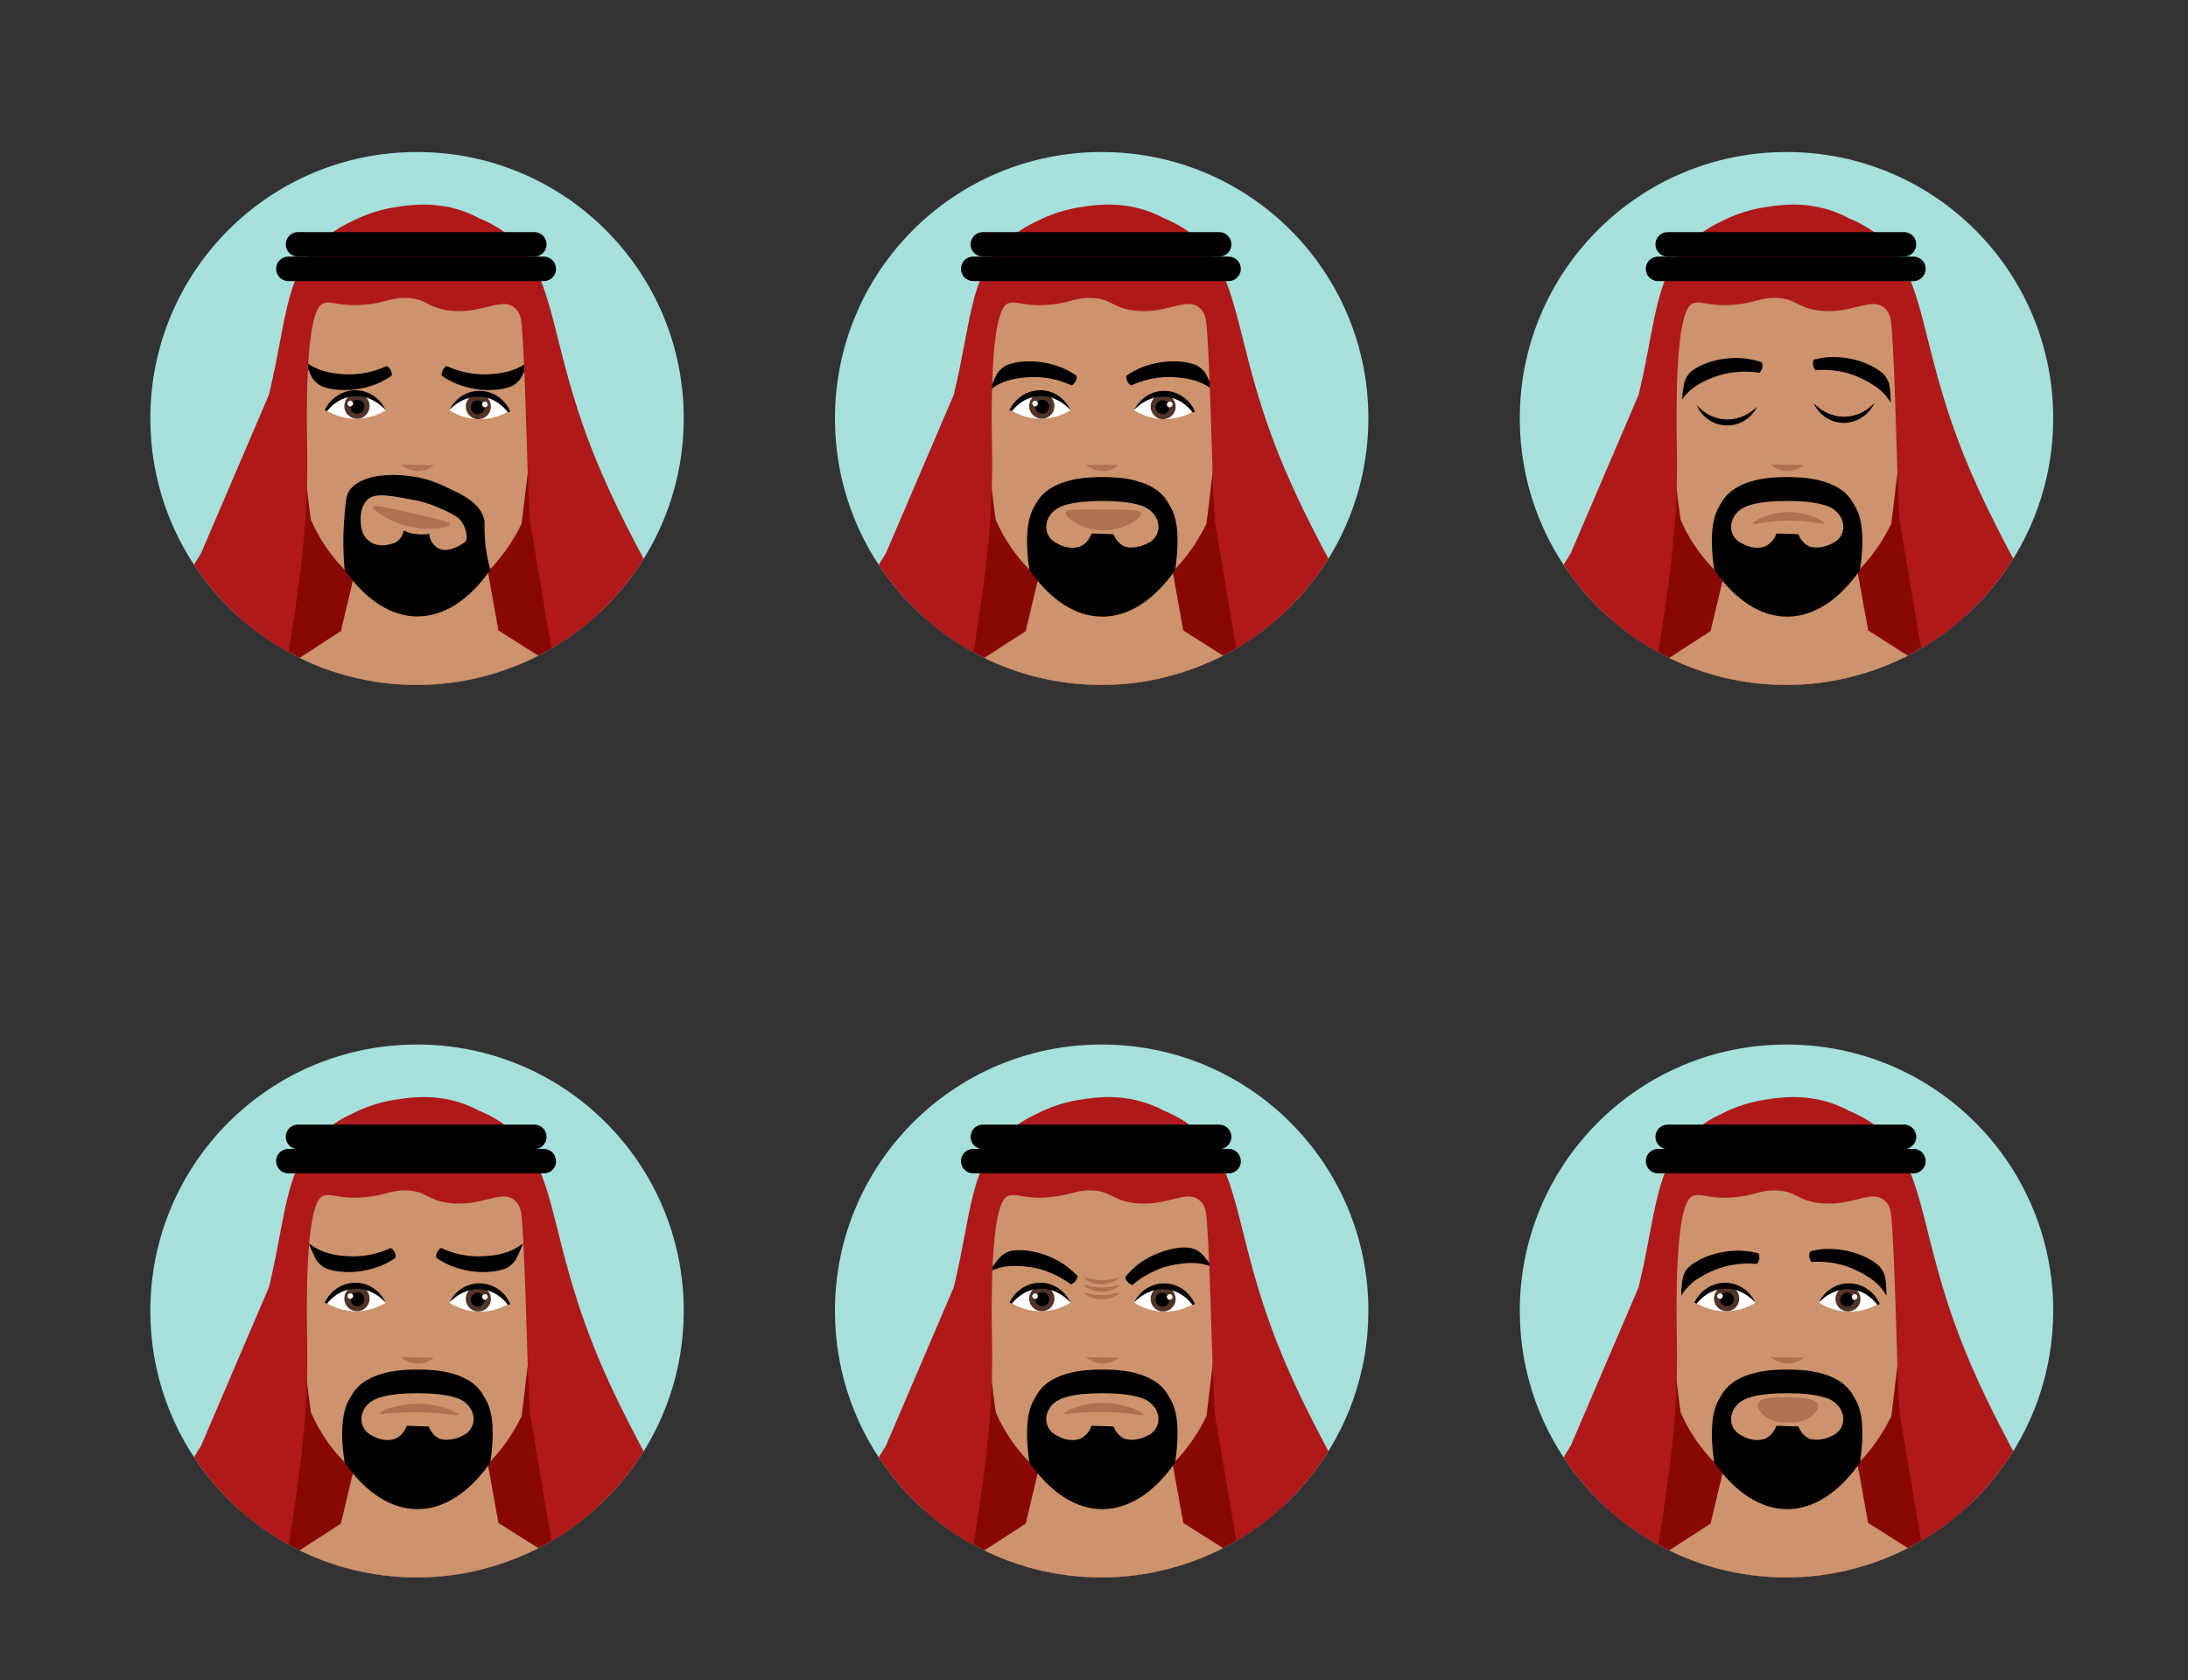 <?xml version="1.0" encoding="utf-8"?>
<!-- Generator: Adobe Illustrator 26.0.1, SVG Export Plug-In . SVG Version: 6.00 Build 0)  -->
<svg version="1.1" id="Layer_1" xmlns="http://www.w3.org/2000/svg" xmlns:xlink="http://www.w3.org/1999/xlink" x="0px" y="0px"
	 viewBox="0 0 1000 768" style="enable-background:new 0 0 1000 768;" xml:space="preserve">
<rect x="0" y="0" width="1000" height="768" fill="#333333" stroke="none"/>
<style type="text/css">
	.st0{fill:#A5E0DC;}
	.st1{clip-path:url(#SVGID_00000011711011314482057530000003774864673691368379_);}
	.st2{fill:#890804;}
	.st3{fill:#CC936D;}
	.st4{fill:#AF7151;}
	.st5{fill:#FFFFFF;}
	.st6{fill:#513328;}
	.st7{fill:#C48C66;}
	.st8{fill:#AF1919;}
	.st9{clip-path:url(#SVGID_00000137093407510919627660000016966410327141888665_);}
	.st10{clip-path:url(#SVGID_00000154413351099619053110000002313782463873631902_);}
	.st11{clip-path:url(#SVGID_00000178192267187459931370000005479451143169984645_);}
	.st12{clip-path:url(#SVGID_00000057121559047256289950000013940112009382064026_);}
	.st13{clip-path:url(#SVGID_00000160165820963705243900000010234530477698460306_);}
</style>
<g>
	<g>
		<path class="st0" d="M312.5,191.2c0,56.7-38.7,104.3-91.1,117.9c-1,0.3-2.1,0.5-3.1,0.8c-8.9,2.1-18.1,3.2-27.7,3.2
			c-8.8,0-17.4-0.9-25.7-2.7c-0.9-0.2-1.9-0.4-2.8-0.6c-53.6-12.8-93.4-61-93.4-118.5c0-67.3,54.5-121.8,121.8-121.8
			C257.9,69.4,312.5,123.9,312.5,191.2z"/>
		<g>
			<defs>
				<path id="SVGID_1_" d="M312.5,191.2c0,56.7-38.7,104.3-91.1,117.9c-1,0.3-2.1,0.5-3.1,0.8c-8.9,2.1-18.1,3.2-27.7,3.2
					c-8.8,0-17.4-0.9-25.7-2.7c-0.9-0.2-1.9-0.4-2.8-0.6c-53.6-12.8-93.4-61-93.4-118.5c0-67.3,54.5-121.8,121.8-121.8
					C257.9,69.4,312.5,123.9,312.5,191.2z"/>
			</defs>
			<clipPath id="SVGID_00000124867658297366201500000003107095612953988257_">
				<use xlink:href="#SVGID_1_"  style="overflow:visible;"/>
			</clipPath>
			<g style="clip-path:url(#SVGID_00000124867658297366201500000003107095612953988257_);">
				<polygon class="st2" points="92.6,355.1 130.8,185.9 139.2,134.1 241.6,134.1 249.9,191.7 294.1,355.1 				"/>
				<path class="st3" d="M257.6,307c-21.5,7.1-43,14.3-64.5,21.4c-22.2-7-44.3-14-66.5-21c9.7-6.3,19.5-12.6,29.2-18.9
					c3.4-14.2,6.7-28.3,10.1-42.5c18.1,0,36.2,0,54.3,0c2.5,14.1,5.1,28.1,7.6,42.2C237.7,294.5,247.7,300.8,257.6,307z"/>
				<path class="st3" d="M244.5,186.9c-0.2,2.8-1.2,11.6-3.3,29.2c-1.2,9.8-2.1,17.9-2.8,23.3c-4.1,8.3-12.9,23.2-29.2,32.3
					c-10.1,5.6-17.1,5.8-18.8,5.8c-9.2,0-16-3.8-20.7-6.9c-16.1-10.8-24.1-24.8-27.6-33c-0.6-4.1-1.4-10.2-2.2-17.5
					c-1.1-8.7-3.1-25.3-3.5-33.1c-0.9-14.7-3-43.5,15.8-61.4c14.9-14.2,34.2-14.7,38.3-14.8c4.1,0,24,0.3,39,14.8
					C247.9,143.3,245.6,172.1,244.5,186.9z"/>
				<path class="st4" d="M198.3,212.6c-0.8,0.7-3.1,2.5-6.5,2.7c-4.7,0.4-7.9-2.4-8.5-2.9c2.9,0.1,5.8,0.1,8.7,0.1
					C194.1,212.6,196.2,212.6,198.3,212.6z"/>
				<g>
					<g>
						<path class="st5" d="M176.2,187.6c-4.1-6.5-10.8-9.8-17-8.4c-6.3,1.4-9.6,7-10.3,8.3c2.3,1.4,6.8,3.7,12.7,3.9
							C168.7,191.7,173.9,189,176.2,187.6z"/>
						<g>
							<path class="st6" d="M157.4,186.1c0.2,3.2,3,5.5,6.2,5.3c3.2-0.2,5.5-3,5.3-6.2c-0.2-3.2-3-5.5-6.2-5.3
								C159.5,180.1,157.1,182.9,157.4,186.1z"/>
							<path d="M160.2,186.2c0.1,1.8,1.7,3.1,3.4,2.9c1.8-0.1,3.1-1.7,2.9-3.4c-0.1-1.8-1.7-3.1-3.4-2.9
								C161.4,182.9,160.1,184.4,160.2,186.2z"/>
							<path class="st5" d="M158.8,184.6c0.1,0.7,0.7,1.2,1.4,1.2c0.7-0.1,1.2-0.7,1.2-1.4c-0.1-0.7-0.7-1.2-1.4-1.2
								S158.8,183.9,158.8,184.6z"/>
						</g>
						<path d="M176.2,187.4c-0.4-0.4-6.6-7.6-15.8-6.1c-6.4,1-10,5.5-10.9,6.6c-0.2-0.1-0.4-0.1-0.7-0.2c-0.1-0.1-0.3-0.1-0.4-0.2
							c2.7-5.8,8.6-9.4,14.8-9.1C168.8,178.7,173.8,182.2,176.2,187.4z"/>
					</g>
					<g>
						<path class="st5" d="M205.4,187.5c4.3-6.4,11-9.5,17.2-8c6.3,1.6,9.4,7.3,10,8.5c-2.4,1.4-6.9,3.5-12.8,3.6
							C212.9,191.8,207.7,189,205.4,187.5z"/>
						<g>
							<path class="st6" d="M224.3,186.5c-0.3,3.2-3.2,5.4-6.3,5.1c-3.2-0.3-5.4-3.2-5.1-6.3c0.3-3.2,3.2-5.4,6.3-5.1
								C222.4,180.5,224.7,183.3,224.3,186.5z"/>
							<path d="M221.5,186.5c-0.2,1.7-1.7,3-3.5,2.8c-1.7-0.2-3-1.7-2.8-3.5c0.2-1.7,1.7-3,3.5-2.8
								C220.4,183.2,221.7,184.8,221.5,186.5z"/>
							<path class="st5" d="M222.9,185c-0.1,0.7-0.7,1.2-1.4,1.2c-0.7-0.1-1.2-0.7-1.2-1.4c0.1-0.7,0.7-1.2,1.4-1.2
								C222.5,183.6,223,184.3,222.9,185z"/>
						</g>
						<path d="M205.5,187.3c0.4-0.4,6.8-7.4,15.9-5.7c6.4,1.2,9.9,5.8,10.7,6.9c0.2-0.1,0.4-0.1,0.7-0.2c0.1,0,0.3-0.1,0.4-0.2
							c-2.5-5.9-8.3-9.6-14.5-9.4C213.1,178.8,208,182.2,205.5,187.3z"/>
					</g>
					<path d="M207.4,174.9c1.5,0.7,5.7,2.5,11.9,3.2c8.7,0.9,14.1-1.2,15.2-1.9c1.5-0.9,2.6-2.1,2.6-2.1c0.9-1,1.4-1.9,2-3.2
						c0.7-1.5,1.6-3.4,2.5-5.8c-0.3,0.2-0.6,0.5-0.9,0.7c0,0-1.7,1.3-3.8,2.3c-7.3,3.6-17.4,3-17.4,3c-6.5-0.3-11.7-2.1-15.4-3.8
						c-0.4,0.2-1.5,1-2,2.5c-0.3,0.8-0.3,1.4-0.2,1.9C203.2,172.7,205,173.8,207.4,174.9z"/>
				</g>
				<g>
					<path d="M173.5,174.9c-1.5,0.7-5.7,2.5-11.9,3.2c-8.7,0.9-14.1-1.2-15.2-1.9c-1.5-0.9-2.6-2.1-2.6-2.1c-0.9-1-1.4-1.9-2-3.2
						c-0.7-1.5-1.6-3.4-2.5-5.8c0.3,0.2,0.6,0.5,0.9,0.7c0,0,1.7,1.3,3.8,2.3c7.3,3.6,17.4,3,17.4,3c6.5-0.3,11.7-2.1,15.4-3.8
						c0.4,0.2,1.5,1,2,2.5c0.3,0.8,0.3,1.4,0.2,1.9C177.7,172.7,175.8,173.8,173.5,174.9z"/>
				</g>
				<rect x="188.9" y="219.1" class="st7" width="3.8" height="8.5"/>
				<path d="M204.4,222.9c-3.3-1.6-7.7-3.6-14-4.8c-4.1-0.7-22.2-3.5-30.2,5.4c-2,2.2-2.3,6.3-2.9,14.3c-0.7,9.4-0.3,17.2,0.2,22.7
					c10,14.3,21.7,21.3,33.3,21.3c11.6,0,23.3-7,33.3-21.3c-0.9-3.3-2.1-8.3-2.5-14.5c-0.4-6.2,0.3-6.8-0.6-9.5
					C218.8,229.7,211.5,226.2,204.4,222.9z M184.5,242.5c-0.1,0.8-0.6,2.7-2.2,4.3c-1.3,1.3-2.7,1.7-4.1,2c-0.9,0.3-5.2,1.3-8.7-0.9
					c0,0,0,0-0.1,0c0,0-2.1-1.3-3.4-3.9c-1.2-2.3-2.7-11.6,2.2-15.8c3.5-3,9.8-1.8,22.7,0.7c0,0,7.1,1.4,16.1,6.3
					c0.9,0.5,2.6,1.4,4,3.3c2.2,3.1,3.1,8.2,1.4,9.4c0,0,0,0,0,0c-1.9,1.3-7.3,4.9-11.7,2.9c-2.3-1-3.5-3.2-3.7-3.7
					c-0.6-1.2-0.8-2.4-0.9-3.1c-1.4,0.3-3.5,0.5-6,0.1C187.6,243.9,185.7,243.2,184.5,242.5z"/>
				<g>
					<path class="st8" d="M67.1,315.7c-0.2,0.9-0.3,1.7-0.4,2.6l0.1-1.8L67.1,315.7z"/>
				</g>
				<g>
					<path class="st8" d="M324.8,386.7c-0.5-1-1.5-2.4-2.9-3.8c0,0-0.5-0.5-1.4-1.1c-0.7-0.5-1.5-1.1-2.5-1.6
						c-9.5-4.7-24.5-2.3-24.5-2.3c-5.1,0.9-12.2,2.4-20.6,5.4c-4.1,1.5-8.5,3.3-13.2,5.7c0.1-1.9,0.2-3.8,0.2-5.6
						c0.6-22-0.8-40-2.4-52.8c-1-8.2-1.7-12.3-7.5-46.1c-5.1-30.5-7.7-45.8-7.8-46.5c-1.4-19.4-1.8-64.5-3.7-88.8
						c-0.2-2.5-0.5-6.2-3.3-8.5c-6.1-5.3-15.4,3.5-30.9,1.1c-9.5-1.5-9.4-5.3-18.6-5.6c-7.5-0.2-9.4,2.3-19.2,3.1
						c-11.8,1-14.8-2.1-18.8-0.6c-8.6,3.1-7.5,53.8-7.3,66.5c0.7,38.6-4.3,68.4-14.3,128c-3.3,19.9-6.8,36.7-9.5,48.9
						c-0.4,1.9-0.9,3.8-1.2,5.5c-0.9-0.3-12.2-4.3-20.6-6c-0.8-0.2-1.6-0.3-2.3-0.4c-5.4-0.9-9.6-0.3-12.5,0
						c-10.2,1.2-24.2,5.9-24.8,6.1c-2.1-28.6,2-51.2,5.7-65.5c5.5-20.9,13.5-37.2,17.7-45.5c4.9-9.7,9.6-17.6,13.3-23.4l31-72.4
						c8.7-35.9,7-57.5,27.5-73.1c3.4-2.6,7-4.7,10.6-6.3c9.4-4.9,18-6.2,21.8-6.7c6.1-0.9,19.3-2.6,33.5,4c0.9,0.4,1.8,0.9,2.7,1.4
						c0,0,0,0,0.1,0c3.1,1.3,6.3,2.9,9.4,4.9c23.5,15.5,21.8,40.5,35.8,83.4c17.9,54.5,42.7,83.1,57.1,126.1c0,0.1,0.1,0.2,0.1,0.3
						C332.7,348.8,330.8,371.4,324.8,386.7z"/>
					<path d="M244.2,117.3h-108c-3.1,0-5.6-2.5-5.6-5.6l0,0c0-3.1,2.5-5.6,5.6-5.6h108c3.1,0,5.6,2.5,5.6,5.6l0,0
						C249.8,114.8,247.3,117.3,244.2,117.3z"/>
					<path d="M248.6,128.5H131.8c-3.1,0-5.6-2.5-5.6-5.6l0,0c0-3.1,2.5-5.6,5.6-5.6h116.7c3.1,0,5.6,2.5,5.6,5.6l0,0
						C254.2,125.9,251.7,128.5,248.6,128.5z"/>
				</g>
				<g>
					<path class="st4" d="M205.7,239.8c-0.2,1.5-9.2,3-18.3,1c-9.4-2.1-17.3-7.7-17-9.1c0.3-1.2,6,0.2,17.5,2.8
						C199.9,237.2,205.9,238.5,205.7,239.8z"/>
				</g>
			</g>
		</g>
	</g>
	<g>
		<path class="st0" d="M625.4,191.2c0,56.7-38.7,104.3-91.1,117.9c-1,0.3-2.1,0.5-3.1,0.8c-8.9,2.1-18.1,3.2-27.7,3.2
			c-8.8,0-17.4-0.9-25.7-2.7c-0.9-0.2-1.9-0.4-2.8-0.6c-53.6-12.8-93.4-61-93.4-118.5c0-67.3,54.5-121.8,121.8-121.8
			C570.9,69.4,625.4,123.9,625.4,191.2z"/>
		<g>
			<defs>
				<path id="SVGID_00000181779321020920122780000014565499048000016555_" d="M625.4,191.2c0,56.7-38.7,104.3-91.1,117.9
					c-1,0.3-2.1,0.5-3.1,0.8c-8.9,2.1-18.1,3.2-27.7,3.2c-8.8,0-17.4-0.9-25.7-2.7c-0.9-0.2-1.9-0.4-2.8-0.6
					c-53.6-12.8-93.4-61-93.4-118.5c0-67.3,54.5-121.8,121.8-121.8C570.9,69.4,625.4,123.9,625.4,191.2z"/>
			</defs>
			<clipPath id="SVGID_00000144308313008636805300000002890621140607325855_">
				<use xlink:href="#SVGID_00000181779321020920122780000014565499048000016555_"  style="overflow:visible;"/>
			</clipPath>
			<g style="clip-path:url(#SVGID_00000144308313008636805300000002890621140607325855_);">
				<polygon class="st2" points="405.6,355.1 443.7,185.9 452.2,134.1 554.6,134.1 562.9,191.7 607.1,355.1 				"/>
				<path class="st3" d="M570.6,307c-21.5,7.1-43,14.3-64.5,21.4c-22.2-7-44.3-14-66.5-21c9.7-6.3,19.5-12.6,29.2-18.9
					c3.4-14.2,6.7-28.3,10.1-42.5c18.1,0,36.2,0,54.3,0c2.5,14.1,5.1,28.1,7.6,42.2C550.7,294.5,560.6,300.8,570.6,307z"/>
				<path class="st3" d="M557.5,186.9c-0.2,2.8-1.2,11.6-3.3,29.2c-1.2,9.8-2.1,17.9-2.8,23.3c-4.1,8.3-12.9,23.2-29.2,32.3
					c-10.1,5.6-17.1,5.8-18.8,5.8c-9.2,0-16-3.8-20.7-6.9c-16.1-10.8-24.1-24.8-27.6-33c-0.6-4.1-1.4-10.2-2.2-17.5
					c-1.1-8.7-3.1-25.3-3.5-33.1c-0.9-14.7-3-43.5,15.8-61.4c14.9-14.2,34.2-14.7,38.3-14.8c4.1,0,24,0.3,39,14.8
					C560.9,143.3,558.6,172.1,557.5,186.9z"/>
				<path class="st4" d="M511.3,212.6c-0.8,0.7-3.1,2.5-6.5,2.7c-4.7,0.4-7.9-2.4-8.5-2.9c2.9,0.1,5.8,0.1,8.7,0.1
					C507.1,212.6,509.2,212.6,511.3,212.6z"/>
				<g>
					<g>
						<path class="st5" d="M489.2,187.6c-4.1-6.5-10.8-9.8-17-8.4c-6.3,1.4-9.6,7-10.3,8.3c2.3,1.4,6.8,3.7,12.7,3.9
							C481.7,191.7,486.9,189,489.2,187.6z"/>
						<g>
							<path class="st6" d="M470.4,186.1c0.2,3.2,3,5.5,6.2,5.3c3.2-0.2,5.5-3,5.3-6.2c-0.2-3.2-3-5.5-6.2-5.3
								C472.5,180.1,470.1,182.9,470.4,186.1z"/>
							<path d="M473.2,186.2c0.1,1.8,1.7,3.1,3.4,2.9c1.8-0.1,3.1-1.7,2.9-3.4c-0.1-1.8-1.7-3.1-3.4-2.9
								C474.4,182.9,473.1,184.4,473.2,186.2z"/>
							<path class="st5" d="M471.8,184.6c0.1,0.7,0.7,1.2,1.4,1.2c0.7-0.1,1.2-0.7,1.2-1.4c-0.1-0.7-0.7-1.2-1.4-1.2
								S471.7,183.9,471.8,184.6z"/>
						</g>
						<path d="M489.2,187.4c-0.4-0.4-6.6-7.6-15.8-6.1c-6.4,1-10,5.5-10.9,6.6c-0.2-0.1-0.4-0.1-0.7-0.2c-0.1-0.1-0.3-0.1-0.4-0.2
							c2.7-5.8,8.6-9.4,14.8-9.1C481.8,178.7,486.8,182.2,489.2,187.4z"/>
					</g>
					<g>
						<path class="st5" d="M518.4,187.5c4.3-6.4,11-9.5,17.2-8c6.3,1.6,9.4,7.3,10,8.5c-2.4,1.4-6.9,3.5-12.8,3.6
							C525.9,191.8,520.7,189,518.4,187.5z"/>
						<g>
							<path class="st6" d="M537.3,186.5c-0.3,3.2-3.2,5.4-6.3,5.1c-3.2-0.3-5.4-3.2-5.1-6.3c0.3-3.2,3.2-5.4,6.3-5.1
								C535.4,180.5,537.6,183.3,537.3,186.5z"/>
							<path d="M534.5,186.5c-0.2,1.7-1.7,3-3.5,2.8c-1.7-0.2-3-1.7-2.8-3.5c0.2-1.7,1.7-3,3.5-2.8
								C533.4,183.2,534.7,184.8,534.5,186.5z"/>
							<path class="st5" d="M535.9,185c-0.1,0.7-0.7,1.2-1.4,1.2s-1.2-0.7-1.2-1.4c0.1-0.7,0.7-1.2,1.4-1.2
								C535.5,183.6,536,184.3,535.9,185z"/>
						</g>
						<path d="M518.4,187.3c0.4-0.4,6.8-7.4,15.9-5.7c6.4,1.2,9.9,5.8,10.7,6.9c0.2-0.1,0.4-0.1,0.7-0.2c0.1,0,0.3-0.1,0.4-0.2
							c-2.5-5.9-8.3-9.6-14.5-9.4C526.1,178.8,521,182.2,518.4,187.3z"/>
					</g>
					<path d="M486.5,168.6c-1.5-0.7-5.7-2.5-11.9-3.2c-8.7-0.9-14.1,1.2-15.2,1.9c-1.5,0.9-2.6,2.1-2.6,2.1c-0.9,1-1.4,1.9-2,3.2
						c-0.7,1.5-1.6,3.4-2.5,5.8c0.3-0.2,0.6-0.5,0.9-0.7c0,0,1.7-1.3,3.8-2.3c7.3-3.6,17.4-3,17.4-3c6.5,0.3,11.7,2.1,15.4,3.8
						c0.4-0.2,1.5-1,2-2.5c0.3-0.8,0.3-1.4,0.2-1.9C490.7,170.8,488.8,169.7,486.5,168.6z"/>
				</g>
				<g>
					<path d="M520.3,168.6c1.5-0.7,5.7-2.5,11.9-3.2c8.7-0.9,14.1,1.2,15.2,1.9c1.5,0.9,2.6,2.1,2.6,2.1c0.9,1,1.4,1.9,2,3.2
						c0.7,1.5,1.6,3.4,2.5,5.8c-0.3-0.2-0.6-0.5-0.9-0.7c0,0-1.7-1.3-3.8-2.3c-7.3-3.6-17.4-3-17.4-3c-6.5,0.3-11.7,2.1-15.4,3.8
						c-0.4-0.2-1.5-1-2-2.5c-0.3-0.8-0.3-1.4-0.2-1.9C516.1,170.8,518,169.7,520.3,168.6z"/>
				</g>
				<rect x="501.9" y="219.1" class="st7" width="3.8" height="8.5"/>
				<path d="M503.8,218.1c-0.1,0-0.3,0-0.4,0c-5.1,0-23.1,0.1-29.6,11.6c-0.8,1.5-2.5,3.6-3.5,8.2c-1,4.5-1.5,11.5,0.2,22.7
					c10,14.3,21.7,21.3,33.3,21.3c11.6,0,23.3-7,33.3-21.3c1.6-11.2,1.2-18.2,0.2-22.7c-1-4.5-2.7-6.7-3.5-8.2
					c-6.5-11.5-24.5-11.6-29.6-11.6C504.1,218.1,503.9,218.1,503.8,218.1z M498.9,243.9c-0.4,1.1-1.8,4.4-5.2,5.9
					c0,0-4.9,2.2-11.3-1.8c0,0,0,0-0.1,0c-5.3-3.2-5.4-10-0.9-14.2c1.9-1.7,3.9-2.4,5-2.8c4.7-1.5,11.2-2,17.4-2
					c6.2,0,12.7,0.5,17.4,2c1.1,0.3,3.1,1,5,2.8c4.6,4.2,4.4,11-0.9,14.2c0,0,0,0-0.1,0c-6.6,3.7-11.3,1.8-11.3,1.8
					c-3.1-1.4-4.5-4.4-5-5.6C505.6,244,502.2,244,498.9,243.9z"/>
				<g>
					<path class="st8" d="M380.1,315.7c-0.2,0.9-0.3,1.7-0.4,2.6l0.1-1.8L380.1,315.7z"/>
				</g>
				<g>
					<path class="st8" d="M637.8,386.7c-0.5-1-1.5-2.4-2.9-3.8c0,0-0.5-0.5-1.4-1.1c-0.7-0.5-1.5-1.1-2.5-1.6
						c-9.5-4.7-24.5-2.3-24.5-2.3c-5.1,0.9-12.2,2.4-20.6,5.4c-4.1,1.5-8.5,3.3-13.2,5.7c0.1-1.9,0.2-3.8,0.2-5.6
						c0.6-22-0.8-40-2.4-52.8c-1-8.2-1.7-12.3-7.5-46.1c-5.1-30.5-7.7-45.8-7.8-46.5c-1.4-19.4-1.8-64.5-3.7-88.8
						c-0.2-2.5-0.5-6.2-3.3-8.5c-6.1-5.3-15.4,3.5-30.9,1.1c-9.5-1.5-9.4-5.3-18.6-5.6c-7.5-0.2-9.4,2.3-19.2,3.1
						c-11.8,1-14.8-2.1-18.8-0.6c-8.6,3.1-7.5,53.8-7.3,66.5c0.7,38.6-4.3,68.4-14.3,128c-3.3,19.9-6.8,36.7-9.5,48.9
						c-0.4,1.9-0.9,3.8-1.2,5.5c-0.9-0.3-12.2-4.3-20.6-6c-0.8-0.2-1.6-0.3-2.3-0.4c-5.4-0.9-9.6-0.3-12.5,0
						c-10.2,1.2-24.2,5.9-24.8,6.1c-2.1-28.6,2-51.2,5.7-65.5c5.5-20.9,13.5-37.2,17.7-45.5c4.9-9.7,9.6-17.6,13.3-23.4l31-72.4
						c8.7-35.9,7-57.5,27.5-73.1c3.4-2.6,7-4.7,10.6-6.3c9.4-4.9,18-6.2,21.8-6.7c6.1-0.9,19.3-2.6,33.5,4c0.9,0.4,1.8,0.9,2.7,1.4
						c0,0,0,0,0.1,0c3.1,1.3,6.3,2.9,9.4,4.9c23.5,15.5,21.8,40.5,35.8,83.4c17.9,54.5,42.7,83.1,57.1,126.1c0,0.1,0.1,0.2,0.1,0.3
						C645.7,348.8,643.7,371.4,637.8,386.7z"/>
					<path d="M557.2,117.3h-108c-3.1,0-5.6-2.5-5.6-5.6l0,0c0-3.1,2.5-5.6,5.6-5.6h108c3.1,0,5.6,2.5,5.6,5.6l0,0
						C562.8,114.8,560.3,117.3,557.2,117.3z"/>
					<path d="M561.6,128.5H444.8c-3.1,0-5.6-2.5-5.6-5.6l0,0c0-3.1,2.5-5.6,5.6-5.6h116.7c3.1,0,5.6,2.5,5.6,5.6l0,0
						C567.2,125.9,564.6,128.5,561.6,128.5z"/>
				</g>
				<g>
					<path class="st4" d="M521.6,234.5c0.6,2.3-8.1,8.1-17.4,8c-9.2-0.1-17.7-5.9-17.1-8.2c0.4-1.5,5.9-1.5,16.9-1.4
						C515.5,232.9,521.3,232.9,521.6,234.5z"/>
				</g>
			</g>
		</g>
	</g>
	<g>
		<path class="st0" d="M938.4,191.2c0,56.7-38.7,104.3-91.1,117.9c-1,0.3-2.1,0.5-3.1,0.8c-8.9,2.1-18.1,3.2-27.7,3.2
			c-8.8,0-17.4-0.9-25.7-2.7c-0.9-0.2-1.9-0.4-2.8-0.6c-53.6-12.8-93.4-61-93.4-118.5c0-67.3,54.5-121.8,121.8-121.8
			C883.9,69.4,938.4,123.9,938.4,191.2z"/>
		<g>
			<defs>
				<path id="SVGID_00000043453601192995988480000009357147340062071434_" d="M938.4,191.2c0,56.7-38.7,104.3-91.1,117.9
					c-1,0.3-2.1,0.5-3.1,0.8c-8.9,2.1-18.1,3.2-27.7,3.2c-8.8,0-17.4-0.9-25.7-2.7c-0.9-0.2-1.9-0.4-2.8-0.6
					c-53.6-12.8-93.4-61-93.4-118.5c0-67.3,54.5-121.8,121.8-121.8C883.9,69.4,938.4,123.9,938.4,191.2z"/>
			</defs>
			<clipPath id="SVGID_00000049900793746968030400000004707378079903643543_">
				<use xlink:href="#SVGID_00000043453601192995988480000009357147340062071434_"  style="overflow:visible;"/>
			</clipPath>
			<g style="clip-path:url(#SVGID_00000049900793746968030400000004707378079903643543_);">
				<polygon class="st2" points="718.6,355.1 756.7,185.9 765.2,134.1 867.6,134.1 875.9,191.7 920.1,355.1 				"/>
				<path class="st3" d="M883.6,307c-21.5,7.1-43,14.3-64.5,21.4c-22.2-7-44.3-14-66.5-21c9.7-6.3,19.5-12.6,29.2-18.9
					c3.4-14.2,6.7-28.3,10.1-42.5c18.1,0,36.2,0,54.3,0c2.5,14.1,5.1,28.1,7.6,42.2C863.7,294.5,873.6,300.8,883.6,307z"/>
				<path class="st3" d="M870.5,186.9c-0.2,2.8-1.2,11.6-3.3,29.2c-1.2,9.8-2.1,17.9-2.8,23.3c-4.1,8.3-12.9,23.2-29.2,32.3
					c-10.1,5.6-17.1,5.8-18.8,5.8c-9.2,0-16-3.8-20.7-6.9c-16.1-10.8-24.1-24.8-27.6-33c-0.6-4.1-1.4-10.2-2.2-17.5
					c-1.1-8.7-3.1-25.3-3.5-33.1c-0.9-14.7-3-43.5,15.8-61.4c14.9-14.2,34.2-14.7,38.3-14.8c4.1,0,24,0.3,39,14.8
					C873.9,143.3,871.6,172.1,870.5,186.9z"/>
				<path class="st4" d="M824.3,212.6c-0.8,0.7-3.1,2.5-6.5,2.7c-4.7,0.4-7.9-2.4-8.5-2.9c2.9,0.1,5.8,0.1,8.7,0.1
					C820.1,212.6,822.2,212.6,824.3,212.6z"/>
				<g>
					<g>
						<path d="M828.9,184.3c0.7,0.7,6.7,7.1,15.8,6.1c6.8-0.7,10.9-5.1,12-6.2c-2.7,5.8-8.6,9.4-14.8,9.1
							C836.3,193,831.3,189.5,828.9,184.3z"/>
					</g>
					<g>
						<path d="M803.1,185.9c-0.7,0.7-6.9,6.9-15.9,5.7c-6.8-0.9-10.8-5.4-11.8-6.5c2.5,5.9,8.3,9.6,14.5,9.4
							C795.5,194.3,800.6,191,803.1,185.9z"/>
					</g>
					<path d="M799.1,164.1c-1.6-0.3-6.2-0.9-12.3,0.1c-8.6,1.4-13.2,5-14.2,5.9c-1.2,1.3-2,2.7-2,2.7c-0.6,1.2-0.8,2.2-1.1,3.7
						c-0.3,1.6-0.6,3.7-0.8,6.2c0.2-0.3,0.4-0.6,0.7-1c0,0,1.3-1.7,3-3.2c6.1-5.4,15.9-7.6,15.9-7.6c6.3-1.4,11.9-1.1,15.9-0.5
						c0.3-0.3,1.2-1.4,1.3-2.9c0.1-0.8-0.1-1.4-0.3-1.9C803.8,165.1,801.7,164.5,799.1,164.1z"/>
				</g>
				<g>
					<path d="M835.2,163.3c1.6-0.1,6.3-0.4,12.3,1.1c8.5,2.1,12.8,6,13.7,7c1.1,1.4,1.8,2.9,1.8,2.9c0.5,1.3,0.7,2.3,0.8,3.7
						c0.2,1.6,0.3,3.7,0.4,6.2c-0.2-0.3-0.4-0.6-0.6-1c0,0-1.2-1.8-2.8-3.5c-5.7-5.8-15.3-8.8-15.3-8.8c-6.2-1.9-11.8-2-15.8-1.7
						c-0.3-0.4-1.1-1.4-1.1-3c0-0.8,0.2-1.4,0.4-1.8C830.5,164,832.7,163.5,835.2,163.3z"/>
				</g>
				<rect x="814.9" y="219.1" class="st7" width="3.8" height="8.5"/>
				<path d="M816.8,218.1c-0.1,0-0.3,0-0.4,0c-5.1,0-23.1,0.1-29.6,11.6c-0.8,1.5-2.5,3.6-3.5,8.2c-1,4.5-1.5,11.5,0.2,22.7
					c10,14.3,21.7,21.3,33.3,21.3c11.6,0,23.3-7,33.3-21.3c1.6-11.2,1.2-18.2,0.2-22.7c-1-4.5-2.7-6.7-3.5-8.2
					c-6.5-11.5-24.5-11.6-29.6-11.6C817,218.1,816.9,218.1,816.8,218.1z M811.9,243.9c-0.4,1.1-1.8,4.4-5.2,5.9
					c0,0-4.9,2.2-11.3-1.8c0,0,0,0-0.1,0c-5.3-3.2-5.4-10-0.9-14.2c1.9-1.7,3.9-2.4,5-2.8c4.7-1.5,11.2-2,17.4-2
					c6.2,0,12.7,0.5,17.4,2c1.1,0.3,3.1,1,5,2.8c4.6,4.2,4.4,11-0.9,14.2c0,0,0,0-0.1,0c-6.6,3.7-11.3,1.8-11.3,1.8
					c-3.1-1.4-4.5-4.4-5-5.6C818.5,244,815.2,244,811.9,243.9z"/>
				<g>
					<path class="st8" d="M693.1,315.7c-0.2,0.9-0.3,1.7-0.4,2.6l0.1-1.8L693.1,315.7z"/>
				</g>
				<g>
					<path class="st8" d="M950.8,386.7c-0.5-1-1.5-2.4-2.9-3.8c0,0-0.5-0.5-1.4-1.1c-0.7-0.5-1.5-1.1-2.5-1.6
						c-9.5-4.7-24.5-2.3-24.5-2.3c-5.1,0.9-12.2,2.4-20.6,5.4c-4.1,1.5-8.5,3.3-13.2,5.7c0.1-1.9,0.2-3.8,0.2-5.6
						c0.6-22-0.8-40-2.4-52.8c-1-8.2-1.7-12.3-7.5-46.1c-5.1-30.5-7.7-45.8-7.8-46.5c-1.4-19.4-1.8-64.5-3.7-88.8
						c-0.2-2.5-0.5-6.2-3.3-8.5c-6.1-5.3-15.4,3.5-30.9,1.1c-9.5-1.5-9.4-5.3-18.6-5.6c-7.5-0.2-9.4,2.3-19.2,3.1
						c-11.8,1-14.8-2.1-18.8-0.6c-8.6,3.1-7.5,53.8-7.3,66.5c0.7,38.6-4.3,68.4-14.3,128c-3.3,19.9-6.8,36.7-9.5,48.9
						c-0.4,1.9-0.9,3.8-1.2,5.5c-0.9-0.3-12.2-4.3-20.6-6c-0.8-0.2-1.6-0.3-2.3-0.4c-5.4-0.9-9.6-0.3-12.5,0
						c-10.2,1.2-24.2,5.9-24.8,6.1c-2.1-28.6,2-51.2,5.7-65.5c5.5-20.9,13.5-37.2,17.7-45.5c4.9-9.7,9.6-17.6,13.3-23.4l31-72.4
						c8.7-35.9,7-57.5,27.5-73.1c3.4-2.6,7-4.7,10.6-6.3c9.4-4.9,18-6.2,21.8-6.7c6.1-0.9,19.3-2.6,33.5,4c0.9,0.4,1.8,0.9,2.7,1.4
						c0,0,0,0,0.1,0c3.1,1.3,6.3,2.9,9.4,4.9c23.5,15.5,21.8,40.5,35.8,83.4c17.9,54.5,42.7,83.1,57.1,126.1c0,0.1,0.1,0.2,0.1,0.3
						C958.7,348.8,956.7,371.4,950.8,386.7z"/>
					<path d="M870.2,117.3h-108c-3.1,0-5.6-2.5-5.6-5.6l0,0c0-3.1,2.5-5.6,5.6-5.6h108c3.1,0,5.6,2.5,5.6,5.6l0,0
						C875.8,114.8,873.3,117.3,870.2,117.3z"/>
					<path d="M874.6,128.5H757.8c-3.1,0-5.6-2.5-5.6-5.6l0,0c0-3.1,2.5-5.6,5.6-5.6h116.7c3.1,0,5.6,2.5,5.6,5.6l0,0
						C880.1,125.9,877.6,128.5,874.6,128.5z"/>
				</g>
				<g>
					<path class="st4" d="M801,239.4c-0.2-0.9,7.3-5.3,16.5-5.3c9,0,16.5,4.3,16.3,5.2c-0.2,0.7-6-1.3-16.2-1.3
						C807.1,238,801.2,240.2,801,239.4z"/>
				</g>
			</g>
		</g>
	</g>
	<g>
		<g>
			<path class="st0" d="M312.5,599.2c0,56.7-38.7,104.3-91.1,117.9c-1,0.3-2.1,0.5-3.1,0.8c-8.9,2.1-18.1,3.2-27.7,3.2
				c-8.8,0-17.4-0.9-25.7-2.7c-0.9-0.2-1.9-0.4-2.8-0.6c-53.6-12.8-93.4-61-93.4-118.5c0-67.3,54.5-121.8,121.8-121.8
				C257.9,477.4,312.5,531.9,312.5,599.2z"/>
			<g>
				<defs>
					<path id="SVGID_00000120518677985256255160000018373989309026574510_" d="M312.5,599.2c0,56.7-38.7,104.3-91.1,117.9
						c-1,0.3-2.1,0.5-3.1,0.8c-8.9,2.1-18.1,3.2-27.7,3.2c-8.8,0-17.4-0.9-25.7-2.7c-0.9-0.2-1.9-0.4-2.8-0.6
						c-53.6-12.8-93.4-61-93.4-118.5c0-67.3,54.5-121.8,121.8-121.8C257.9,477.4,312.5,531.9,312.5,599.2z"/>
				</defs>
				<clipPath id="SVGID_00000021829309091648149140000015446444050465885846_">
					<use xlink:href="#SVGID_00000120518677985256255160000018373989309026574510_"  style="overflow:visible;"/>
				</clipPath>
				<g style="clip-path:url(#SVGID_00000021829309091648149140000015446444050465885846_);">
					<polygon class="st2" points="92.6,763.1 130.8,593.9 139.2,542.1 241.6,542.1 249.9,599.7 294.1,763.1 					"/>
					<path class="st3" d="M257.6,715c-21.5,7.1-43,14.3-64.5,21.4c-22.2-7-44.3-14-66.5-21c9.7-6.3,19.5-12.6,29.2-18.9
						c3.4-14.2,6.7-28.3,10.1-42.5c18.1,0,36.2,0,54.3,0c2.5,14.1,5.1,28.1,7.6,42.2C237.7,702.5,247.7,708.7,257.6,715z"/>
					<path class="st3" d="M244.5,594.9c-0.2,2.8-1.2,11.6-3.3,29.2c-1.2,9.8-2.1,17.9-2.8,23.3c-4.1,8.3-12.9,23.2-29.2,32.3
						c-10.1,5.6-17.1,5.8-18.8,5.8c-9.2,0-16-3.8-20.7-6.9c-16.1-10.8-24.1-24.8-27.6-33c-0.6-4.1-1.4-10.2-2.2-17.5
						c-1.1-8.7-3.1-25.3-3.5-33.1c-0.9-14.7-3-43.5,15.8-61.4c14.9-14.2,34.2-14.7,38.3-14.8c4.1,0,24,0.3,39,14.8
						C247.9,551.3,245.6,580,244.5,594.9z"/>
					<path class="st4" d="M198.3,620.6c-0.8,0.7-3.1,2.5-6.5,2.7c-4.7,0.4-7.9-2.4-8.5-2.9c2.9,0.1,5.8,0.1,8.7,0.1
						C194.1,620.6,196.2,620.6,198.3,620.6z"/>
					<g>
						<g>
							<path class="st5" d="M176.2,595.6c-4.1-6.5-10.8-9.8-17-8.4c-6.3,1.4-9.6,7-10.3,8.3c2.3,1.4,6.8,3.7,12.7,3.9
								C168.7,599.7,173.9,597,176.2,595.6z"/>
							<g>
								<path class="st6" d="M157.4,594.1c0.2,3.2,3,5.5,6.2,5.3c3.2-0.2,5.5-3,5.3-6.2c-0.2-3.2-3-5.5-6.2-5.3
									C159.5,588.1,157.1,590.9,157.4,594.1z"/>
								<path d="M160.2,594.2c0.1,1.8,1.7,3.1,3.4,2.9c1.8-0.1,3.1-1.7,2.9-3.4c-0.1-1.8-1.7-3.1-3.4-2.9
									C161.4,590.9,160.1,592.4,160.2,594.2z"/>
								<path class="st5" d="M158.8,592.6c0.1,0.7,0.7,1.2,1.4,1.2c0.7-0.1,1.2-0.7,1.2-1.4c-0.1-0.7-0.7-1.2-1.4-1.2
									C159.3,591.3,158.8,591.9,158.8,592.6z"/>
							</g>
							<path d="M176.2,595.4c-0.4-0.4-6.6-7.6-15.8-6.1c-6.4,1-10,5.5-10.9,6.6c-0.2-0.1-0.4-0.1-0.7-0.2c-0.1-0.1-0.3-0.1-0.4-0.2
								c2.7-5.8,8.6-9.4,14.8-9.1C168.8,586.7,173.8,590.2,176.2,595.4z"/>
						</g>
						<g>
							<path class="st5" d="M205.4,595.5c4.3-6.4,11-9.5,17.2-8c6.3,1.6,9.4,7.3,10,8.5c-2.4,1.4-6.9,3.5-12.8,3.6
								C212.9,599.8,207.7,597,205.4,595.5z"/>
							<g>
								<path class="st6" d="M224.3,594.4c-0.3,3.2-3.2,5.4-6.3,5.1c-3.2-0.3-5.4-3.2-5.1-6.3c0.3-3.2,3.2-5.4,6.3-5.1
									C222.4,588.5,224.7,591.3,224.3,594.4z"/>
								<path d="M221.5,594.5c-0.2,1.7-1.7,3-3.5,2.8c-1.7-0.2-3-1.7-2.8-3.5c0.2-1.7,1.7-3,3.5-2.8
									C220.4,591.2,221.7,592.7,221.5,594.5z"/>
								<path class="st5" d="M222.9,593c-0.1,0.7-0.7,1.2-1.4,1.2c-0.7-0.1-1.2-0.7-1.2-1.4s0.7-1.2,1.4-1.2
									C222.5,591.6,223,592.3,222.9,593z"/>
							</g>
							<path d="M205.5,595.3c0.4-0.4,6.8-7.4,15.9-5.7c6.4,1.2,9.9,5.8,10.7,6.9c0.2-0.1,0.4-0.1,0.7-0.2c0.1,0,0.3-0.1,0.4-0.2
								c-2.5-5.9-8.3-9.6-14.5-9.4C213.1,586.8,208,590.1,205.5,595.3z"/>
						</g>
						<path d="M204.9,578.1c1.5,0.7,5.7,2.5,11.9,3.2c8.7,0.9,14.1-1.2,15.2-1.9c1.5-0.9,2.6-2.1,2.6-2.1c0.9-1,1.4-1.9,2-3.2
							c0.7-1.5,1.6-3.4,2.5-5.8c-0.3,0.2-0.6,0.5-0.9,0.7c0,0-1.7,1.3-3.8,2.3c-7.3,3.6-17.4,3-17.4,3c-6.5-0.3-11.7-2.1-15.4-3.8
							c-0.4,0.2-1.5,1-2,2.5c-0.3,0.8-0.3,1.4-0.2,1.9C200.7,575.9,202.6,577.1,204.9,578.1z"/>
					</g>
					<g>
						<path d="M175.3,578.1c-1.5,0.7-5.7,2.5-11.9,3.2c-8.7,0.9-14.1-1.2-15.2-1.9c-1.5-0.9-2.6-2.1-2.6-2.1c-0.9-1-1.4-1.9-2-3.2
							c-0.7-1.5-1.6-3.4-2.5-5.8c0.3,0.2,0.6,0.5,0.9,0.7c0,0,1.7,1.3,3.8,2.3c7.3,3.6,17.4,3,17.4,3c6.5-0.3,11.7-2.1,15.4-3.8
							c0.4,0.2,1.5,1,2,2.5c0.3,0.8,0.3,1.4,0.2,1.9C179.5,575.9,177.6,577.1,175.3,578.1z"/>
					</g>
					<rect x="188.9" y="627.1" class="st7" width="3.8" height="8.5"/>
					<path d="M190.8,626.1c-0.1,0-0.3,0-0.4,0c-5.1,0-23.1,0.1-29.6,11.6c-0.8,1.5-2.5,3.6-3.5,8.2c-1,4.5-1.5,11.5,0.2,22.7
						c10,14.3,21.7,21.3,33.3,21.3c11.6,0,23.3-7,33.3-21.3c1.6-11.2,1.2-18.2,0.2-22.7c-1-4.5-2.7-6.7-3.5-8.2
						c-6.5-11.5-24.5-11.6-29.6-11.6C191.1,626.1,191,626.1,190.8,626.1z M185.9,651.8c-0.4,1.1-1.8,4.4-5.2,5.9
						c0,0-4.9,2.2-11.3-1.8c0,0,0,0-0.1,0c-5.3-3.2-5.4-10-0.9-14.2c1.9-1.7,3.9-2.4,5-2.8c4.7-1.5,11.2-2,17.4-2
						c6.2,0,12.7,0.5,17.4,2c1.1,0.3,3.1,1,5,2.8c4.6,4.2,4.4,11-0.9,14.2c0,0,0,0-0.1,0c-6.6,3.7-11.3,1.8-11.3,1.8
						c-3.1-1.4-4.5-4.4-5-5.6C192.6,652,189.3,651.9,185.9,651.8z"/>
					<g>
						<path class="st8" d="M67.1,723.7c-0.2,0.9-0.3,1.7-0.4,2.6l0.1-1.8L67.1,723.7z"/>
					</g>
					<g>
						<path class="st8" d="M324.8,794.7c-0.5-1-1.5-2.4-2.9-3.8c0,0-0.5-0.5-1.4-1.1c-0.7-0.5-1.5-1.1-2.5-1.6
							c-9.5-4.7-24.5-2.3-24.5-2.3c-5.1,0.9-12.2,2.4-20.6,5.4c-4.1,1.5-8.5,3.3-13.2,5.7c0.1-1.9,0.2-3.8,0.2-5.6
							c0.6-22-0.8-40-2.4-52.8c-1-8.2-1.7-12.3-7.5-46.1c-5.1-30.5-7.7-45.8-7.8-46.5c-1.4-19.4-1.8-64.5-3.7-88.8
							c-0.2-2.5-0.5-6.2-3.3-8.5c-6.1-5.3-15.4,3.5-30.9,1.1c-9.5-1.5-9.4-5.3-18.6-5.6c-7.5-0.2-9.4,2.3-19.2,3.1
							c-11.8,1-14.8-2.1-18.8-0.6c-8.6,3.1-7.5,53.8-7.3,66.5c0.7,38.6-4.3,68.4-14.3,128c-3.3,19.9-6.8,36.7-9.5,48.9
							c-0.4,1.9-0.9,3.8-1.2,5.5c-0.9-0.3-12.2-4.3-20.6-6c-0.8-0.2-1.6-0.3-2.3-0.4c-5.4-0.9-9.6-0.3-12.5,0
							c-10.2,1.2-24.2,5.9-24.8,6.1c-2.1-28.6,2-51.2,5.7-65.5c5.5-20.9,13.5-37.2,17.7-45.5c4.9-9.7,9.6-17.6,13.3-23.4l31-72.4
							c8.7-35.9,7-57.5,27.5-73.1c3.4-2.6,7-4.7,10.6-6.3c9.4-4.9,18-6.2,21.8-6.7c6.1-0.9,19.3-2.6,33.5,4c0.9,0.4,1.8,0.9,2.7,1.4
							c0,0,0,0,0.1,0c3.1,1.3,6.3,2.9,9.4,4.9c23.5,15.5,21.8,40.5,35.8,83.4c17.9,54.5,42.7,83.1,57.1,126.1c0,0.1,0.1,0.2,0.1,0.3
							C332.7,756.8,330.8,779.4,324.8,794.7z"/>
						<path d="M244.2,525.3h-108c-3.1,0-5.6-2.5-5.6-5.6l0,0c0-3.1,2.5-5.6,5.6-5.6h108c3.1,0,5.6,2.5,5.6,5.6l0,0
							C249.8,522.8,247.3,525.3,244.2,525.3z"/>
						<path d="M248.6,536.4H131.8c-3.1,0-5.6-2.5-5.6-5.6l0,0c0-3.1,2.5-5.6,5.6-5.6h116.7c3.1,0,5.6,2.5,5.6,5.6l0,0
							C254.2,533.9,251.7,536.4,248.6,536.4z"/>
					</g>
					<g>
						<path class="st4" d="M173.4,646.2c-0.2-0.9,8.2-4.6,18.1-4.5c9.9,0.1,18.2,4.1,18,5c-0.2,0.8-6.4-1-18.2-1.1
							C179.7,645.4,173.6,646.9,173.4,646.2z"/>
					</g>
				</g>
			</g>
		</g>
		<g>
			<path class="st0" d="M625.4,599.2c0,56.7-38.7,104.3-91.1,117.9c-1,0.3-2.1,0.5-3.1,0.8c-8.9,2.1-18.1,3.2-27.7,3.2
				c-8.8,0-17.4-0.9-25.7-2.7c-0.9-0.2-1.9-0.4-2.8-0.6c-53.6-12.8-93.4-61-93.4-118.5c0-67.3,54.5-121.8,121.8-121.8
				C570.9,477.4,625.4,531.9,625.4,599.2z"/>
			<g>
				<defs>
					<path id="SVGID_00000021834470655718363600000018372564598057505691_" d="M625.4,599.2c0,56.7-38.7,104.3-91.1,117.9
						c-1,0.3-2.1,0.5-3.1,0.8c-8.9,2.1-18.1,3.2-27.7,3.2c-8.8,0-17.4-0.9-25.7-2.7c-0.9-0.2-1.9-0.4-2.8-0.6
						c-53.6-12.8-93.4-61-93.4-118.5c0-67.3,54.5-121.8,121.8-121.8C570.9,477.4,625.4,531.9,625.4,599.2z"/>
				</defs>
				<clipPath id="SVGID_00000165205829327325991840000001385345837409844613_">
					<use xlink:href="#SVGID_00000021834470655718363600000018372564598057505691_"  style="overflow:visible;"/>
				</clipPath>
				<g style="clip-path:url(#SVGID_00000165205829327325991840000001385345837409844613_);">
					<polygon class="st2" points="405.6,763.1 443.7,593.9 452.2,542.1 554.6,542.1 562.9,599.7 607.1,763.1 					"/>
					<path class="st3" d="M570.6,715c-21.5,7.1-43,14.3-64.5,21.4c-22.2-7-44.3-14-66.5-21c9.7-6.3,19.5-12.6,29.2-18.9
						c3.4-14.2,6.7-28.3,10.1-42.5c18.1,0,36.2,0,54.3,0c2.5,14.1,5.1,28.1,7.6,42.2C550.7,702.5,560.6,708.7,570.6,715z"/>
					<path class="st3" d="M557.5,594.9c-0.2,2.8-1.2,11.6-3.3,29.2c-1.2,9.8-2.1,17.9-2.8,23.3c-4.1,8.3-12.9,23.2-29.2,32.3
						c-10.1,5.6-17.1,5.8-18.8,5.8c-9.2,0-16-3.8-20.7-6.9c-16.1-10.8-24.1-24.8-27.6-33c-0.6-4.1-1.4-10.2-2.2-17.5
						c-1.1-8.7-3.1-25.3-3.5-33.1c-0.9-14.7-3-43.5,15.8-61.4c14.9-14.2,34.2-14.7,38.3-14.8c4.1,0,24,0.3,39,14.8
						C560.9,551.3,558.6,580,557.5,594.9z"/>
					<g>
						<g>
							<g>
								<path class="st4" d="M511.6,584.1c0.1,0.4-3.6,3-8.1,3c-4.5,0-8.2-2.6-8.1-3c0.1-0.4,3.1,1.1,8.1,1.1
									C508.4,585.2,511.4,583.7,511.6,584.1z"/>
							</g>
						</g>
					</g>
					<g>
						<g>
							<g>
								<path class="st4" d="M511.6,587.5c0.1,0.4-3.6,3-8.1,3c-4.5,0-8.2-2.6-8.1-3c0.1-0.4,3.1,1.1,8.1,1.1
									C508.4,588.6,511.4,587.2,511.6,587.5z"/>
							</g>
						</g>
					</g>
					<g>
						<g>
							<g>
								<path class="st4" d="M511.6,591c0.1,0.4-3.6,3-8.1,3c-4.5,0-8.2-2.6-8.1-3c0.1-0.4,3.1,1.1,8.1,1.1
									C508.4,592,511.4,590.6,511.6,591z"/>
							</g>
						</g>
					</g>
					<path class="st4" d="M511.3,620.6c-0.8,0.7-3.1,2.5-6.5,2.7c-4.7,0.4-7.9-2.4-8.5-2.9c2.9,0.1,5.8,0.1,8.7,0.1
						C507.1,620.6,509.2,620.6,511.3,620.6z"/>
					<g>
						<g>
							<path class="st5" d="M489.2,595.6c-4.1-6.5-10.8-9.8-17-8.4c-6.3,1.4-9.6,7-10.3,8.3c2.3,1.4,6.8,3.7,12.7,3.9
								C481.7,599.7,486.9,597,489.2,595.6z"/>
							<g>
								<path class="st6" d="M470.4,594.1c0.2,3.2,3,5.5,6.2,5.3c3.2-0.2,5.5-3,5.3-6.2c-0.2-3.2-3-5.5-6.2-5.3
									C472.5,588.1,470.1,590.9,470.4,594.1z"/>
								<path d="M473.2,594.2c0.1,1.8,1.7,3.1,3.4,2.9c1.8-0.1,3.1-1.7,2.9-3.4c-0.1-1.8-1.7-3.1-3.4-2.9
									C474.4,590.9,473.1,592.4,473.2,594.2z"/>
								<path class="st5" d="M471.8,592.6c0.1,0.7,0.7,1.2,1.4,1.2c0.7-0.1,1.2-0.7,1.2-1.4c-0.1-0.7-0.7-1.2-1.4-1.2
									C472.3,591.3,471.7,591.9,471.8,592.6z"/>
							</g>
							<path d="M489.2,595.4c-0.4-0.4-6.6-7.6-15.8-6.1c-6.4,1-10,5.5-10.9,6.6c-0.2-0.1-0.4-0.1-0.7-0.2c-0.1-0.1-0.3-0.1-0.4-0.2
								c2.7-5.8,8.6-9.4,14.8-9.1C481.8,586.7,486.8,590.2,489.2,595.4z"/>
						</g>
						<g>
							<path class="st5" d="M518.4,595.5c4.3-6.4,11-9.5,17.2-8c6.3,1.6,9.4,7.3,10,8.5c-2.4,1.4-6.9,3.5-12.8,3.6
								C525.9,599.8,520.7,597,518.4,595.5z"/>
							<g>
								<path class="st6" d="M537.3,594.4c-0.3,3.2-3.2,5.4-6.3,5.1c-3.2-0.3-5.4-3.2-5.1-6.3c0.3-3.2,3.2-5.4,6.3-5.1
									C535.4,588.5,537.6,591.3,537.3,594.4z"/>
								<path d="M534.5,594.5c-0.2,1.7-1.7,3-3.5,2.8c-1.7-0.2-3-1.7-2.8-3.5c0.2-1.7,1.7-3,3.5-2.8
									C533.4,591.2,534.7,592.7,534.5,594.5z"/>
								<path class="st5" d="M535.9,593c-0.1,0.7-0.7,1.2-1.4,1.2s-1.2-0.7-1.2-1.4s0.7-1.2,1.4-1.2
									C535.5,591.6,536,592.3,535.9,593z"/>
							</g>
							<path d="M518.4,595.3c0.4-0.4,6.8-7.4,15.9-5.7c6.4,1.2,9.9,5.8,10.7,6.9c0.2-0.1,0.4-0.1,0.7-0.2c0.1,0,0.3-0.1,0.4-0.2
								c-2.5-5.9-8.3-9.6-14.5-9.4C526.1,586.8,521,590.1,518.4,595.3z"/>
						</g>
						<path d="M487.8,579.1c-1.3-1-5.1-3.7-11-5.7c-8.3-2.8-14-1.8-15.3-1.4c-1.7,0.5-3,1.5-3,1.5c-1.1,0.8-1.8,1.6-2.7,2.7
							c-1,1.3-2.3,3-3.6,5.1c0.3-0.2,0.7-0.3,1.1-0.5c0,0,2-0.9,4.2-1.4c7.9-1.9,17.6,0.7,17.6,0.7c6.2,1.7,11,4.6,14.3,7
							c0.4-0.1,1.7-0.6,2.5-2c0.4-0.7,0.6-1.3,0.6-1.8C491.4,582.2,489.8,580.7,487.8,579.1z"/>
					</g>
					<g>
						<path d="M518.7,579.2c1.2-1.1,4.8-4,10.6-6.3c8.1-3.3,13.9-2.7,15.2-2.3c1.7,0.4,3.1,1.3,3.1,1.3c1.2,0.7,1.9,1.5,2.8,2.6
							c1.1,1.2,2.4,2.9,3.9,4.9c-0.3-0.1-0.7-0.3-1.1-0.5c0,0-2-0.8-4.3-1.2c-8-1.4-17.5,1.8-17.5,1.8c-6.1,2.1-10.7,5.2-13.8,7.9
							c-0.4-0.1-1.7-0.5-2.6-1.8c-0.5-0.7-0.7-1.3-0.7-1.7C515.3,582.5,516.8,580.9,518.7,579.2z"/>
					</g>
					<rect x="501.9" y="627.1" class="st7" width="3.8" height="8.5"/>
					<path d="M503.8,626.1c-0.1,0-0.3,0-0.4,0c-5.1,0-23.1,0.1-29.6,11.6c-0.8,1.5-2.5,3.6-3.5,8.2c-1,4.5-1.5,11.5,0.2,22.7
						c10,14.3,21.7,21.3,33.3,21.3c11.6,0,23.3-7,33.3-21.3c1.6-11.2,1.2-18.2,0.2-22.7c-1-4.5-2.7-6.7-3.5-8.2
						c-6.5-11.5-24.5-11.6-29.6-11.6C504.1,626.1,503.9,626.1,503.8,626.1z M498.9,651.8c-0.4,1.1-1.8,4.4-5.2,5.9
						c0,0-4.9,2.2-11.3-1.8c0,0,0,0-0.1,0c-5.3-3.2-5.4-10-0.9-14.2c1.9-1.7,3.9-2.4,5-2.8c4.7-1.5,11.2-2,17.4-2
						c6.2,0,12.7,0.5,17.4,2c1.1,0.3,3.1,1,5,2.8c4.6,4.2,4.4,11-0.9,14.2c0,0,0,0-0.1,0c-6.6,3.7-11.3,1.8-11.3,1.8
						c-3.1-1.4-4.5-4.4-5-5.6C505.6,652,502.2,651.9,498.9,651.8z"/>
					<g>
						<path class="st8" d="M380.1,723.7c-0.2,0.9-0.3,1.7-0.4,2.6l0.1-1.8L380.1,723.7z"/>
					</g>
					<g>
						<path class="st8" d="M637.8,794.7c-0.5-1-1.5-2.4-2.9-3.8c0,0-0.5-0.5-1.4-1.1c-0.7-0.5-1.5-1.1-2.5-1.6
							c-9.5-4.7-24.5-2.3-24.5-2.3c-5.1,0.9-12.2,2.4-20.6,5.4c-4.1,1.5-8.5,3.3-13.2,5.7c0.1-1.9,0.2-3.8,0.2-5.6
							c0.6-22-0.8-40-2.4-52.8c-1-8.2-1.7-12.3-7.5-46.1c-5.1-30.5-7.7-45.8-7.8-46.5c-1.4-19.4-1.8-64.5-3.7-88.8
							c-0.2-2.5-0.5-6.2-3.3-8.5c-6.1-5.3-15.4,3.5-30.9,1.1c-9.5-1.5-9.4-5.3-18.6-5.6c-7.5-0.2-9.4,2.3-19.2,3.1
							c-11.8,1-14.8-2.1-18.8-0.6c-8.6,3.1-7.5,53.8-7.3,66.5c0.7,38.6-4.3,68.4-14.3,128c-3.3,19.9-6.8,36.7-9.5,48.9
							c-0.4,1.9-0.9,3.8-1.2,5.5c-0.9-0.3-12.2-4.3-20.6-6c-0.8-0.2-1.6-0.3-2.3-0.4c-5.4-0.9-9.6-0.3-12.5,0
							c-10.2,1.2-24.2,5.9-24.8,6.1c-2.1-28.6,2-51.2,5.7-65.5c5.5-20.9,13.5-37.2,17.7-45.5c4.9-9.7,9.6-17.6,13.3-23.4l31-72.4
							c8.7-35.9,7-57.5,27.5-73.1c3.4-2.6,7-4.7,10.6-6.3c9.4-4.9,18-6.2,21.8-6.7c6.1-0.9,19.3-2.6,33.5,4c0.9,0.4,1.8,0.9,2.7,1.4
							c0,0,0,0,0.1,0c3.1,1.3,6.3,2.9,9.4,4.9c23.5,15.5,21.8,40.5,35.8,83.4c17.9,54.5,42.7,83.1,57.1,126.1c0,0.1,0.1,0.2,0.1,0.3
							C645.7,756.8,643.7,779.4,637.8,794.7z"/>
						<path d="M557.2,525.3h-108c-3.1,0-5.6-2.5-5.6-5.6l0,0c0-3.1,2.5-5.6,5.6-5.6h108c3.1,0,5.6,2.5,5.6,5.6l0,0
							C562.8,522.8,560.3,525.3,557.2,525.3z"/>
						<path d="M561.6,536.4H444.8c-3.1,0-5.6-2.5-5.6-5.6l0,0c0-3.1,2.5-5.6,5.6-5.6h116.7c3.1,0,5.6,2.5,5.6,5.6l0,0
							C567.2,533.9,564.6,536.4,561.6,536.4z"/>
					</g>
					<g>
						<path class="st4" d="M486.4,646.2c-0.2-1,8.5-5.2,18.7-4.9c9.6,0.3,17.7,4.5,17.4,5.4c-0.2,0.8-6-1-17-1.2
							C493.3,645.1,486.6,647,486.4,646.2z"/>
					</g>
				</g>
			</g>
		</g>
		<g>
			<path class="st0" d="M938.4,599.2c0,56.7-38.7,104.3-91.1,117.9c-1,0.3-2.1,0.5-3.1,0.8c-8.9,2.1-18.1,3.2-27.7,3.2
				c-8.8,0-17.4-0.9-25.7-2.7c-0.9-0.2-1.9-0.4-2.8-0.6c-53.6-12.8-93.4-61-93.4-118.5c0-67.3,54.5-121.8,121.8-121.8
				C883.9,477.4,938.4,531.9,938.4,599.2z"/>
			<g>
				<defs>
					<path id="SVGID_00000159442990811488074610000009765183096787784861_" d="M938.4,599.2c0,56.7-38.7,104.3-91.1,117.9
						c-1,0.3-2.1,0.5-3.1,0.8c-8.9,2.1-18.1,3.2-27.7,3.2c-8.8,0-17.4-0.9-25.7-2.7c-0.9-0.2-1.9-0.4-2.8-0.6
						c-53.6-12.8-93.4-61-93.4-118.5c0-67.3,54.5-121.8,121.8-121.8C883.9,477.4,938.4,531.9,938.4,599.2z"/>
				</defs>
				<clipPath id="SVGID_00000101787093143981177450000001848180519290695357_">
					<use xlink:href="#SVGID_00000159442990811488074610000009765183096787784861_"  style="overflow:visible;"/>
				</clipPath>
				<g style="clip-path:url(#SVGID_00000101787093143981177450000001848180519290695357_);">
					<polygon class="st2" points="718.6,763.1 756.7,593.9 765.2,542.1 867.6,542.1 875.9,599.7 920.1,763.1 					"/>
					<path class="st3" d="M883.6,715c-21.5,7.1-43,14.3-64.5,21.4c-22.2-7-44.3-14-66.5-21c9.7-6.3,19.5-12.6,29.2-18.9
						c3.4-14.2,6.7-28.3,10.1-42.5c18.1,0,36.2,0,54.3,0c2.5,14.1,5.1,28.1,7.6,42.2C863.7,702.5,873.6,708.7,883.6,715z"/>
					<path class="st3" d="M870.5,594.9c-0.2,2.8-1.2,11.6-3.3,29.2c-1.2,9.8-2.1,17.9-2.8,23.3c-4.1,8.3-12.9,23.2-29.2,32.3
						c-10.1,5.6-17.1,5.8-18.8,5.8c-9.2,0-16-3.8-20.7-6.9c-16.1-10.8-24.1-24.8-27.6-33c-0.6-4.1-1.4-10.2-2.2-17.5
						c-1.1-8.7-3.1-25.3-3.5-33.1c-0.9-14.7-3-43.5,15.8-61.4c14.9-14.2,34.2-14.7,38.3-14.8c4.1,0,24,0.3,39,14.8
						C873.9,551.3,871.6,580,870.5,594.9z"/>
					<path class="st4" d="M824.3,620.6c-0.8,0.7-3.1,2.5-6.5,2.7c-4.7,0.4-7.9-2.4-8.5-2.9c2.9,0.1,5.8,0.1,8.7,0.1
						C820.1,620.6,822.2,620.6,824.3,620.6z"/>
					<g>
						<g>
							<path class="st5" d="M802.2,595.6c-4.1-6.5-10.8-9.8-17-8.4c-6.3,1.4-9.6,7-10.3,8.3c2.3,1.4,6.8,3.7,12.7,3.9
								C794.7,599.7,799.9,597,802.2,595.6z"/>
							<g>
								<path class="st6" d="M783.4,594.1c0.2,3.2,3,5.5,6.2,5.3c3.2-0.2,5.5-3,5.3-6.2c-0.2-3.2-3-5.5-6.2-5.3
									C785.5,588.1,783.1,590.9,783.4,594.1z"/>
								<path d="M786.2,594.2c0.1,1.8,1.7,3.1,3.4,2.9c1.8-0.1,3.1-1.7,2.9-3.4c-0.1-1.8-1.7-3.1-3.4-2.9
									C787.4,590.9,786.1,592.4,786.2,594.2z"/>
								<path class="st5" d="M784.8,592.6c0.1,0.7,0.7,1.2,1.4,1.2c0.7-0.1,1.2-0.7,1.2-1.4c-0.1-0.7-0.7-1.2-1.4-1.2
									C785.3,591.3,784.7,591.9,784.8,592.6z"/>
							</g>
							<path d="M802.2,595.4c-0.4-0.4-6.6-7.6-15.8-6.1c-6.4,1-10,5.5-10.9,6.6c-0.2-0.1-0.4-0.1-0.7-0.2c-0.1-0.1-0.3-0.1-0.4-0.2
								c2.7-5.8,8.6-9.4,14.8-9.1C794.8,586.7,799.8,590.2,802.2,595.4z"/>
						</g>
						<g>
							<path class="st5" d="M831.4,595.5c4.3-6.4,11-9.5,17.2-8c6.3,1.6,9.4,7.3,10,8.5c-2.4,1.4-6.9,3.5-12.8,3.6
								C838.9,599.8,833.7,597,831.4,595.5z"/>
							<g>
								<path class="st6" d="M850.3,594.4c-0.3,3.2-3.2,5.4-6.3,5.1c-3.2-0.3-5.4-3.2-5.1-6.3c0.3-3.2,3.2-5.4,6.3-5.1
									C848.3,588.5,850.6,591.3,850.3,594.4z"/>
								<path d="M847.4,594.5c-0.2,1.7-1.7,3-3.5,2.8c-1.7-0.2-3-1.7-2.8-3.5c0.2-1.7,1.7-3,3.5-2.8
									C846.4,591.2,847.6,592.7,847.4,594.5z"/>
								<path class="st5" d="M848.9,593c-0.1,0.7-0.7,1.2-1.4,1.2s-1.2-0.7-1.2-1.4s0.7-1.2,1.4-1.2
									C848.5,591.6,849,592.3,848.9,593z"/>
							</g>
							<path d="M831.4,595.3c0.4-0.4,6.8-7.4,15.9-5.7c6.4,1.2,9.9,5.8,10.7,6.9c0.2-0.1,0.4-0.1,0.7-0.2c0.1,0,0.3-0.1,0.4-0.2
								c-2.5-5.9-8.3-9.6-14.5-9.4C839,586.8,833.9,590.1,831.4,595.3z"/>
						</g>
						<path d="M797.6,571.9c-1.6-0.2-6.3-0.5-12.3,0.9c-8.5,2-12.9,5.8-13.8,6.8c-1.2,1.3-1.8,2.8-1.8,2.8c-0.5,1.2-0.7,2.3-0.9,3.7
							c-0.2,1.6-0.4,3.7-0.4,6.2c0.2-0.3,0.4-0.6,0.6-1c0,0,1.2-1.8,2.8-3.4c5.8-5.8,15.4-8.6,15.4-8.6c6.2-1.8,11.8-1.9,15.8-1.5
							c0.3-0.4,1.1-1.4,1.1-3c0-0.8-0.2-1.4-0.4-1.8C802.3,572.6,800.2,572.1,797.6,571.9z"/>
					</g>
					<g>
						<path d="M833.5,571c1.6-0.1,6.3-0.3,12.3,1.2c8.5,2.2,12.7,6.1,13.6,7.2c1.1,1.4,1.7,2.9,1.7,2.9c0.5,1.3,0.6,2.3,0.8,3.7
							c0.1,1.6,0.3,3.7,0.3,6.3c-0.2-0.3-0.4-0.6-0.6-1c0,0-1.2-1.8-2.7-3.5c-5.6-5.9-15.2-9-15.2-9c-6.2-2-11.7-2.2-15.8-1.9
							c-0.3-0.4-1.1-1.5-1-3c0-0.8,0.2-1.4,0.4-1.8C828.8,571.6,830.9,571.2,833.5,571z"/>
					</g>
					<rect x="814.9" y="627.1" class="st7" width="3.8" height="8.5"/>
					<path d="M816.8,626.1c-0.1,0-0.3,0-0.4,0c-5.1,0-23.1,0.1-29.6,11.6c-0.8,1.5-2.5,3.6-3.5,8.2c-1,4.5-1.5,11.5,0.2,22.7
						c10,14.3,21.7,21.3,33.3,21.3c11.6,0,23.3-7,33.3-21.3c1.6-11.2,1.2-18.2,0.2-22.7c-1-4.5-2.7-6.7-3.5-8.2
						c-6.5-11.5-24.5-11.6-29.6-11.6C817,626.1,816.9,626.1,816.8,626.1z M811.9,651.8c-0.4,1.1-1.8,4.4-5.2,5.9
						c0,0-4.9,2.2-11.3-1.8c0,0,0,0-0.1,0c-5.3-3.2-5.4-10-0.9-14.2c1.9-1.7,3.9-2.4,5-2.8c4.7-1.5,11.2-2,17.4-2
						c6.2,0,12.7,0.5,17.4,2c1.1,0.3,3.1,1,5,2.8c4.6,4.2,4.4,11-0.9,14.2c0,0,0,0-0.1,0c-6.6,3.7-11.3,1.8-11.3,1.8
						c-3.1-1.4-4.5-4.4-5-5.6C818.5,652,815.2,651.9,811.9,651.8z"/>
					<g>
						<path class="st8" d="M693.1,723.7c-0.2,0.9-0.3,1.7-0.4,2.6l0.1-1.8L693.1,723.7z"/>
					</g>
					<g>
						<path class="st8" d="M950.8,794.7c-0.5-1-1.5-2.4-2.9-3.8c0,0-0.5-0.5-1.4-1.1c-0.7-0.5-1.5-1.1-2.5-1.6
							c-9.5-4.7-24.5-2.3-24.5-2.3c-5.1,0.9-12.2,2.4-20.6,5.4c-4.1,1.5-8.5,3.3-13.2,5.7c0.1-1.9,0.2-3.8,0.2-5.6
							c0.6-22-0.8-40-2.4-52.8c-1-8.2-1.7-12.3-7.5-46.1c-5.1-30.5-7.7-45.8-7.8-46.5c-1.4-19.4-1.8-64.5-3.7-88.8
							c-0.2-2.5-0.5-6.2-3.3-8.5c-6.1-5.3-15.4,3.5-30.9,1.1c-9.5-1.5-9.4-5.3-18.6-5.6c-7.5-0.2-9.4,2.3-19.2,3.1
							c-11.8,1-14.8-2.1-18.8-0.6c-8.6,3.1-7.5,53.8-7.3,66.5c0.7,38.6-4.3,68.4-14.3,128c-3.3,19.9-6.8,36.7-9.5,48.9
							c-0.4,1.9-0.9,3.8-1.2,5.5c-0.9-0.3-12.2-4.3-20.6-6c-0.8-0.2-1.6-0.3-2.3-0.4c-5.4-0.9-9.6-0.3-12.5,0
							c-10.2,1.2-24.2,5.9-24.8,6.1c-2.1-28.6,2-51.2,5.7-65.5c5.5-20.9,13.5-37.2,17.7-45.5c4.9-9.7,9.6-17.6,13.3-23.4l31-72.4
							c8.7-35.9,7-57.5,27.5-73.1c3.4-2.6,7-4.7,10.6-6.3c9.4-4.9,18-6.2,21.8-6.7c6.1-0.9,19.3-2.6,33.5,4c0.9,0.4,1.8,0.9,2.7,1.4
							c0,0,0,0,0.1,0c3.1,1.3,6.3,2.9,9.4,4.9c23.5,15.5,21.8,40.5,35.8,83.4c17.9,54.5,42.7,83.1,57.1,126.1c0,0.1,0.1,0.2,0.1,0.3
							C958.7,756.8,956.7,779.4,950.8,794.7z"/>
						<path d="M870.2,525.3h-108c-3.1,0-5.6-2.5-5.6-5.6l0,0c0-3.1,2.5-5.6,5.6-5.6h108c3.1,0,5.6,2.5,5.6,5.6l0,0
							C875.8,522.8,873.3,525.3,870.2,525.3z"/>
						<path d="M874.6,536.4H757.8c-3.1,0-5.6-2.5-5.6-5.6l0,0c0-3.1,2.5-5.6,5.6-5.6h116.7c3.1,0,5.6,2.5,5.6,5.6l0,0
							C880.1,533.9,877.6,536.4,874.6,536.4z"/>
					</g>
					<g>
						<path class="st4" d="M828.5,646.9c-3.6,3.5-8.5,3.4-11.4,3.4c-3,0-7.9-0.1-11.3-3.6c-0.8-0.8-3-3.1-2.4-5c1-3.1,8.8-3,13.6-3
							c4.5,0.1,13,0.2,13.9,3.5C831.4,644,829.4,646,828.5,646.9z"/>
					</g>
				</g>
			</g>
		</g>
	</g>
</g>
</svg>
